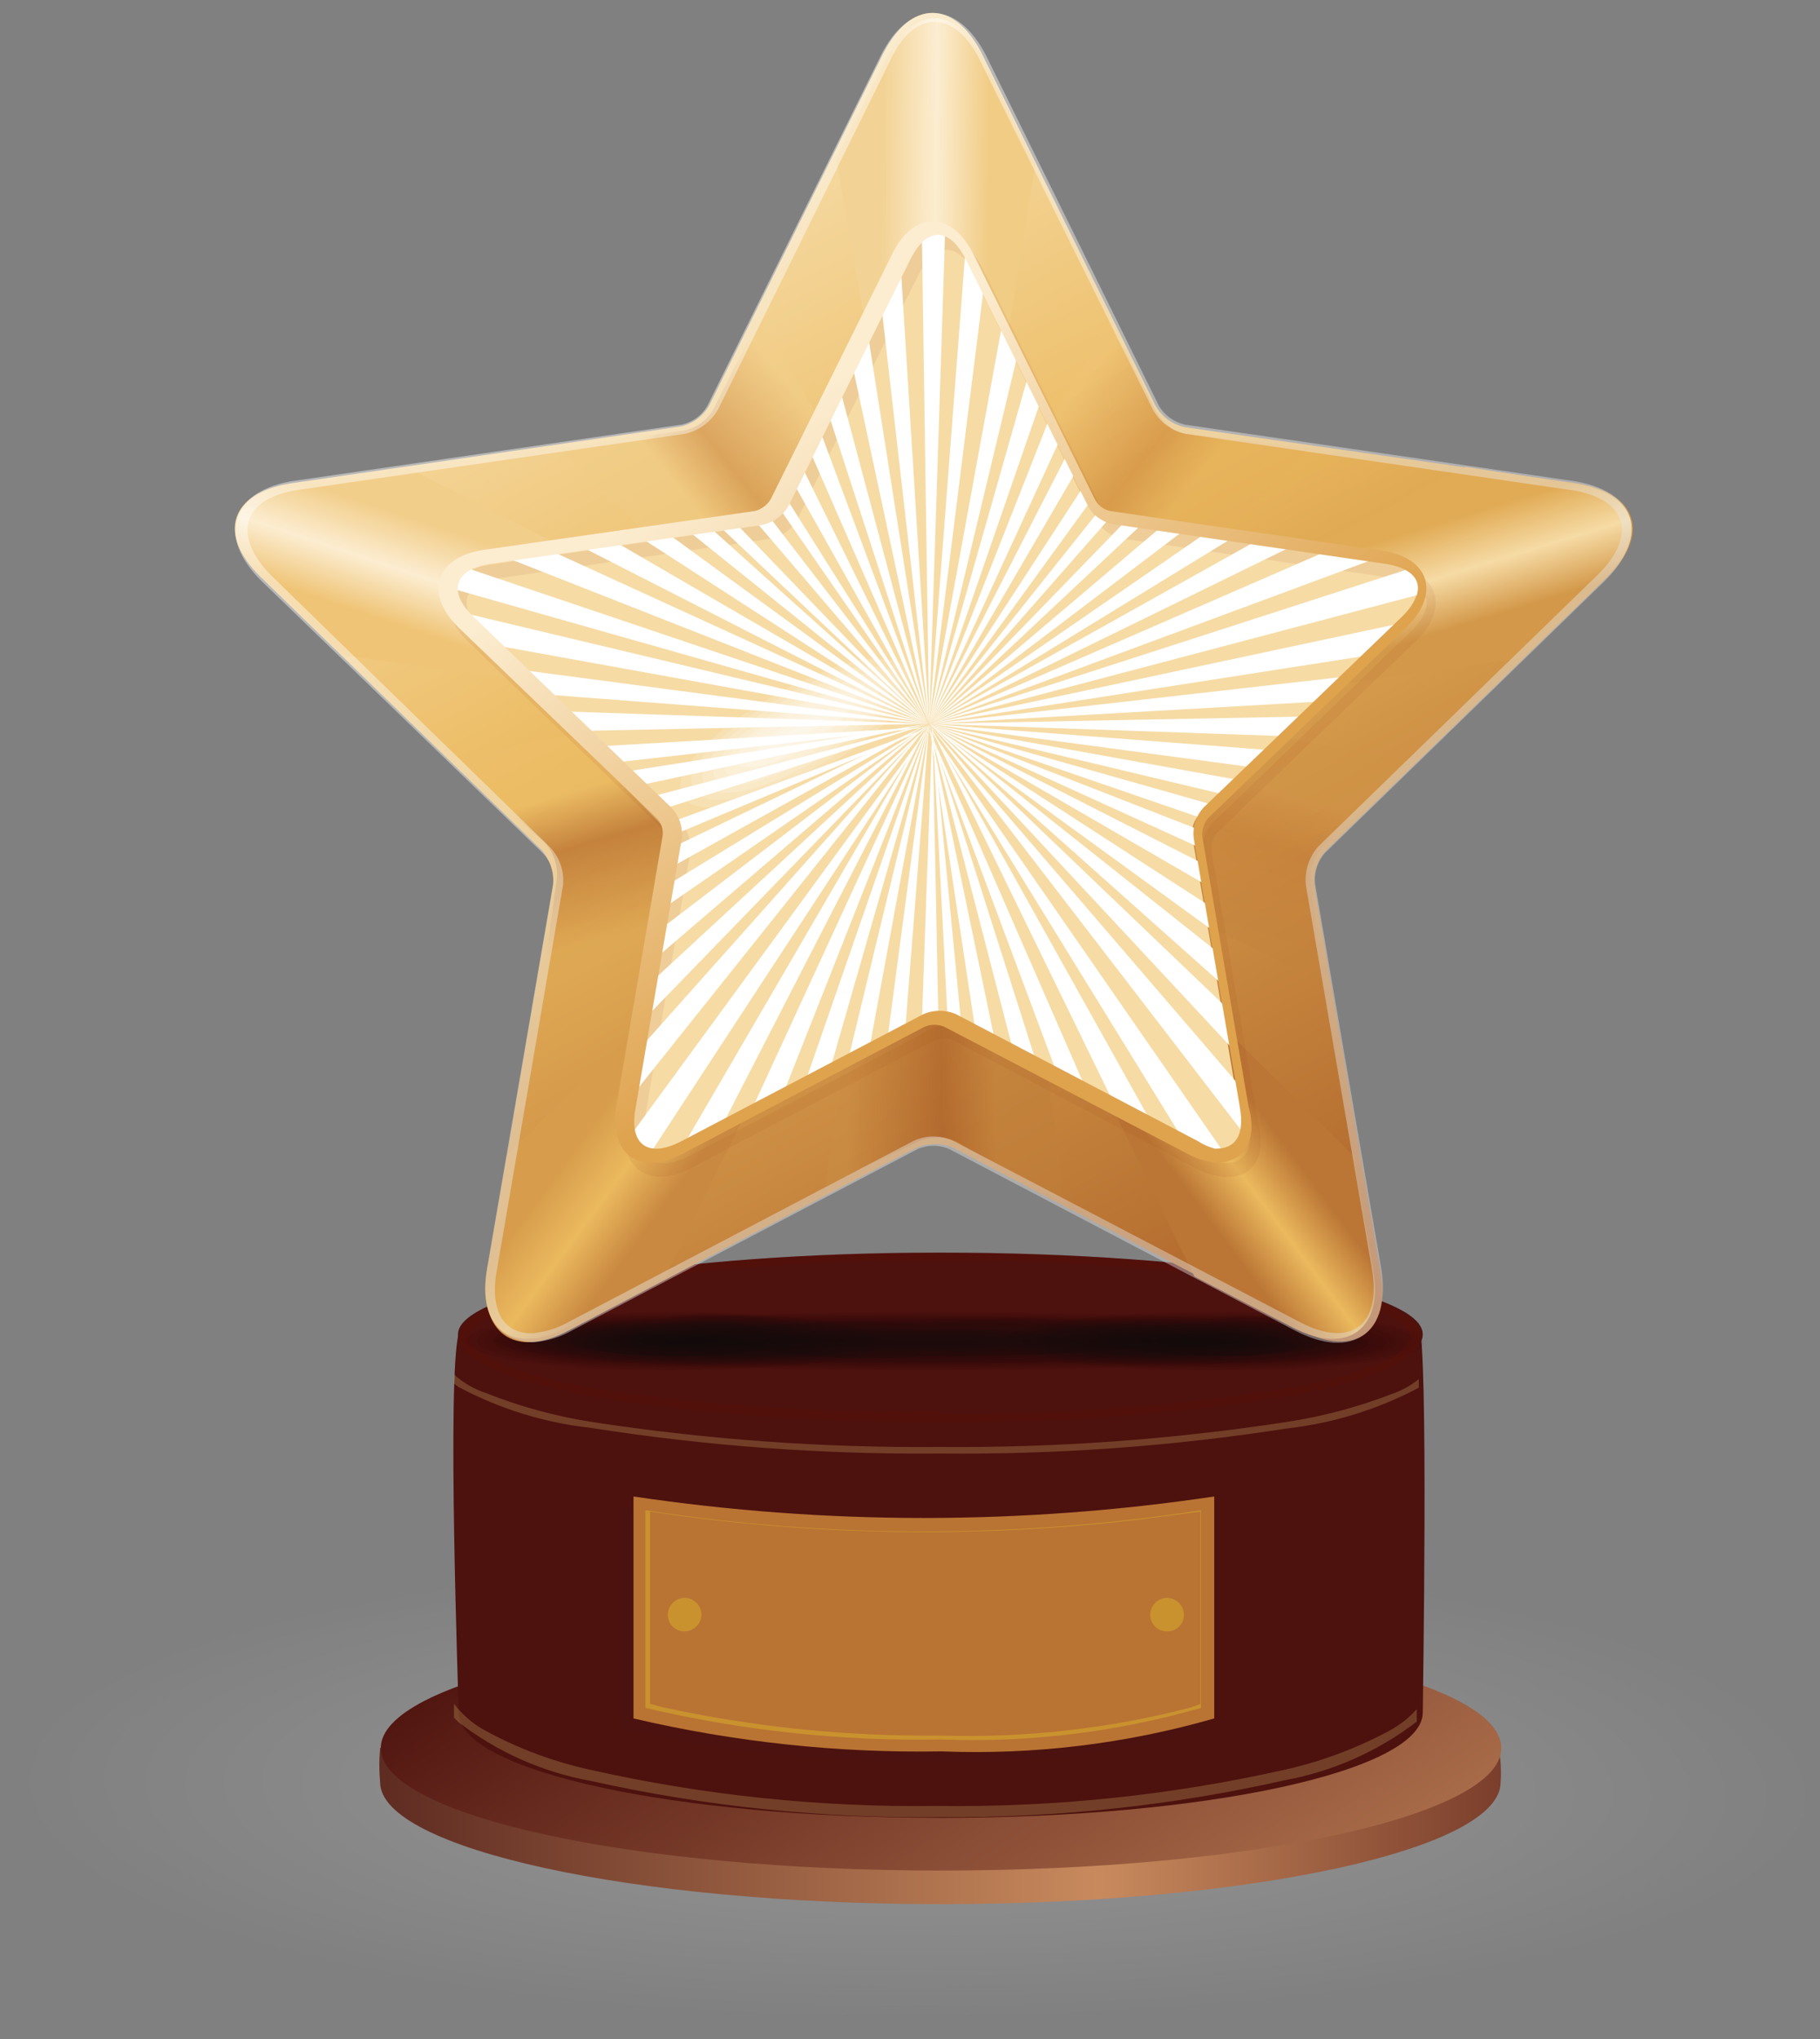<svg width="50" height="56" viewBox="0 0 50 56" fill="none" xmlns="http://www.w3.org/2000/svg">
<rect x="0" y="0" width="50" height="56" fill="#808080" stroke="none"/>
<path d="M23.097 49.038C23.097 48.748 23.967 48.513 25.164 48.495C26.36 48.477 27.248 48.676 27.393 49.02C27.538 49.364 26.614 49.599 25.272 49.617C23.931 49.635 23.115 49.346 23.097 49.038Z" fill="#999999" fill-opacity="0.05"/>
<path d="M25.327 49.909C27.321 49.909 28.662 49.493 28.481 49.023C28.3 48.552 26.958 48.227 25.164 48.245C23.369 48.263 22.045 48.625 22.082 49.059C22.118 49.493 23.351 49.909 25.327 49.909Z" fill="#999999" fill-opacity="0.05"/>
<path d="M25.327 50.161C27.974 50.161 29.75 49.6 29.515 48.985C29.279 48.37 27.502 47.936 25.109 47.954C22.716 47.972 20.958 48.442 20.994 49.039C21.03 49.636 22.716 50.179 25.327 50.161Z" fill="#999999" fill-opacity="0.05"/>
<path d="M25.327 50.432C28.644 50.432 30.856 49.744 30.566 48.985C30.276 48.225 28.064 47.664 25.127 47.682C22.191 47.7 19.961 48.297 20.015 49.039C20.069 49.781 22.1 50.45 25.327 50.432Z" fill="#999999" fill-opacity="0.05"/>
<path d="M25.327 50.703C29.279 50.703 31.962 49.871 31.599 48.894C31.237 47.917 28.59 47.32 25 47.338C21.411 47.356 18.8 48.08 18.855 48.948C18.909 49.817 21.465 50.721 25.327 50.703Z" fill="#999999" fill-opacity="0.05"/>
<path d="M25.327 50.976C29.931 50.976 33.05 50.017 32.578 48.95C32.107 47.882 29.079 47.141 24.892 47.141C20.704 47.141 17.64 47.991 17.64 48.95C17.64 49.908 20.831 51.012 25.327 50.976Z" fill="#999999" fill-opacity="0.05"/>
<path d="M25.327 51.244C30.584 51.244 34.156 50.141 33.666 48.929C33.176 47.717 29.66 46.83 24.892 46.866C20.124 46.903 16.625 47.843 16.697 49.019C16.77 50.195 20.196 51.28 25.327 51.244Z" fill="#999999" fill-opacity="0.05"/>
<path d="M25.327 51.517C31.255 51.517 35.261 50.287 34.718 48.912C34.174 47.537 30.221 46.56 24.837 46.597C19.453 46.633 15.555 47.7 15.646 49.021C15.737 50.341 19.58 51.553 25.327 51.517Z" fill="#999999" fill-opacity="0.05"/>
<path d="M25.327 51.807C31.907 51.807 36.349 50.432 35.751 48.894C35.153 47.356 30.765 46.289 24.837 46.289C18.909 46.289 14.522 47.501 14.613 48.984C14.703 50.468 18.945 51.843 25.327 51.807Z" fill="#999999" fill-opacity="0.05"/>
<path d="M25.327 52.079C32.578 52.079 37.455 50.559 36.784 48.877C36.113 47.194 31.346 46 24.729 46.054C18.111 46.109 13.38 47.393 13.489 49.003C13.597 50.613 18.329 52.115 25.327 52.079Z" fill="#999999" fill-opacity="0.05"/>
<path d="M25.327 52.348C33.231 52.348 38.561 50.702 37.836 48.874C37.111 47.047 31.835 45.727 24.674 45.781C17.513 45.835 12.328 47.246 12.419 49.001C12.51 50.756 17.695 52.384 25.327 52.348Z" fill="#999999" fill-opacity="0.05"/>
<path d="M25.417 52.619C33.974 52.619 39.739 50.81 38.96 48.856C38.18 46.902 32.469 45.455 24.71 45.509C16.951 45.564 11.331 47.083 11.44 49.001C11.549 50.918 17.06 52.673 25.417 52.619Z" fill="#999999" fill-opacity="0.05"/>
<path d="M25.436 52.891C34.645 52.891 40.863 50.974 39.939 48.839C39.014 46.704 32.941 45.221 24.602 45.221C16.262 45.221 10.098 46.921 10.298 48.983C10.497 51.046 16.444 52.945 25.436 52.891Z" fill="#999999" fill-opacity="0.05"/>
<path d="M25.454 53.166C35.316 53.166 41.969 51.104 41.063 48.824C40.156 46.545 33.575 44.899 24.638 44.971C15.7 45.043 9.192 46.78 9.319 49.005C9.446 51.23 15.809 53.22 25.454 53.166Z" fill="#999999" fill-opacity="0.05"/>
<path d="M25.454 53.525C35.986 53.525 43.075 51.336 42.114 48.894C41.153 46.452 34.119 44.715 24.584 44.787C15.048 44.86 8.122 46.723 8.268 49.075C8.413 51.427 15.175 53.525 25.454 53.525Z" fill="#999999" fill-opacity="0.05"/>
<path d="M25.472 53.706C36.657 53.706 44.199 51.373 43.166 48.786C42.132 46.199 34.681 44.353 24.547 44.426C14.413 44.498 7.053 46.488 7.198 48.985C7.343 51.481 14.558 53.779 25.472 53.706Z" fill="#999999" fill-opacity="0.05"/>
<path d="M25.49 53.996C37.31 53.996 45.305 51.517 44.217 48.767C43.129 46.018 35.153 44.082 24.511 44.154C13.869 44.227 5.983 46.343 6.128 48.984C6.273 51.626 13.924 54.05 25.49 53.996Z" fill="#999999" fill-opacity="0.05"/>
<path d="M25.508 54.268C37.981 54.268 46.411 51.663 45.268 48.841C43.999 45.639 35.787 43.866 24.475 43.956C13.162 44.047 4.914 46.254 5.077 49.058C5.24 51.862 13.289 54.34 25.508 54.268Z" fill="#999999" fill-opacity="0.05"/>
<path d="M25.508 54.537C38.651 54.537 47.535 51.788 46.32 48.748C44.996 45.383 36.349 43.52 24.42 43.611C12.492 43.701 3.844 46.035 4.007 49.038C4.17 52.041 12.637 54.61 25.508 54.537Z" fill="#999999" fill-opacity="0.05"/>
<path d="M25.526 54.808C39.322 54.808 48.64 51.932 47.281 48.73C45.885 45.112 36.802 43.303 24.293 43.303C11.784 43.303 2.684 45.853 2.865 48.929C3.046 52.004 12.038 54.881 25.526 54.808Z" fill="#999999" fill-opacity="0.05"/>
<path d="M25.544 55.081C40.047 55.081 49.764 52.059 48.423 48.713C46.954 45.094 37.546 42.96 24.348 43.068C11.15 43.177 1.705 45.728 1.886 48.966C2.067 52.204 11.422 55.171 25.544 55.081Z" fill="#999999" fill-opacity="0.05"/>
<path d="M0.835 48.967C0.635 45.584 10.606 42.888 24.293 42.798C37.981 42.707 47.861 44.842 49.474 48.695C50.87 52.205 40.664 55.28 25.544 55.353C10.824 55.443 1.034 52.422 0.835 48.967Z" fill="#999999" fill-opacity="0.05"/>
<path d="M25.852 46.109C19.199 46.109 12.582 46.724 10.443 48.009C10.414 48.322 10.414 48.637 10.443 48.95C10.443 50.759 17.332 52.296 25.834 52.296C34.337 52.296 41.226 50.795 41.226 48.95C41.257 48.529 41.214 48.107 41.099 47.701C39.123 46.29 32.705 46.109 25.852 46.109Z" fill="url(#paint0_linear_2363_1745)"/>
<path d="M25.852 44.662C17.35 44.662 10.461 46.164 10.461 48.009C10.461 49.854 17.35 51.374 25.852 51.374C34.355 51.374 41.244 49.872 41.244 48.009C41.244 46.145 34.391 44.662 25.852 44.662Z" fill="url(#paint1_linear_2363_1745)"/>
<path d="M25.834 35.002C20.106 35.002 14.45 35.508 12.6 36.63C12.274 37.86 12.6 46.688 12.6 47.032C12.6 48.642 18.528 49.927 25.834 49.927C33.14 49.927 39.087 48.642 39.087 47.032C39.087 46.725 39.25 36.974 38.978 36.359C37.255 35.201 31.744 35.002 25.834 35.002Z" fill="url(#paint2_linear_2363_1745)"/>
<path d="M25.834 34.404C18.583 34.404 12.582 35.417 12.582 36.648C12.582 37.878 18.51 38.909 25.834 38.909C33.158 38.909 39.087 37.896 39.087 36.648C39.087 35.399 33.14 34.404 25.834 34.404Z" fill="url(#paint3_linear_2363_1745)"/>
<path d="M32.85 36.829C32.85 36.829 33.05 36.829 33.34 36.829C33.513 36.794 33.692 36.794 33.865 36.829C33.865 36.829 33.684 36.829 33.358 36.829C33.032 36.829 32.85 36.883 32.85 36.829Z" fill="black" fill-opacity="0.05"/>
<path d="M33.358 36.938C33.829 36.938 34.156 36.938 34.101 36.829C33.844 36.773 33.578 36.773 33.322 36.829C32.905 36.829 32.596 36.829 32.596 36.829C32.596 36.829 32.905 36.938 33.358 36.938Z" fill="black" fill-opacity="0.05"/>
<path d="M33.376 36.971C33.992 36.971 34.409 36.971 34.355 36.827C34.3 36.682 33.883 36.7 33.322 36.7C32.76 36.7 32.343 36.7 32.343 36.827C32.343 36.953 32.76 36.971 33.376 36.971Z" fill="black" fill-opacity="0.05"/>
<path d="M33.376 37.008C34.156 37.008 34.681 36.917 34.609 36.827C34.193 36.67 33.745 36.614 33.303 36.664C32.596 36.664 32.089 36.664 32.107 36.827C32.125 36.99 32.578 37.008 33.376 37.008Z" fill="black" fill-opacity="0.05"/>
<path d="M33.376 37.046C34.3 37.046 34.935 36.938 34.862 36.829C34.365 36.643 33.832 36.574 33.303 36.63C32.451 36.63 31.835 36.63 31.853 36.829C31.871 37.028 32.469 37.046 33.376 37.046Z" fill="black" fill-opacity="0.05"/>
<path d="M33.376 37.08C34.464 37.08 35.189 36.954 35.189 36.827C35.189 36.7 34.373 36.592 33.376 36.592C32.379 36.592 31.672 36.7 31.69 36.827C31.708 36.954 32.325 37.08 33.376 37.08Z" fill="black" fill-opacity="0.05"/>
<path d="M33.376 37.117C34.627 37.117 35.461 36.972 35.352 36.827C34.697 36.564 33.986 36.471 33.285 36.556C32.161 36.556 31.327 36.682 31.346 36.827C31.364 36.972 32.161 37.117 33.376 37.117Z" fill="black" fill-opacity="0.05"/>
<path d="M33.376 37.242C34.772 37.242 35.733 37.079 35.588 36.916C34.853 36.619 34.054 36.513 33.267 36.608C31.998 36.608 31.074 36.753 31.092 36.916C31.11 37.079 32.016 37.242 33.376 37.242Z" fill="black" fill-opacity="0.05"/>
<path d="M33.394 37.245C34.935 37.245 35.986 37.065 35.842 36.865C35.021 36.558 34.139 36.447 33.267 36.54C31.853 36.54 30.838 36.703 30.856 36.883C30.874 37.064 31.871 37.245 33.394 37.245Z" fill="black" fill-opacity="0.05"/>
<path d="M33.394 37.242C35.098 37.242 36.24 37.043 36.095 36.826C35.189 36.479 34.213 36.355 33.249 36.464C31.708 36.464 30.584 36.645 30.602 36.844C30.62 37.043 31.726 37.242 33.394 37.242Z" fill="black" fill-opacity="0.05"/>
<path d="M33.394 37.246C35.207 37.246 36.512 37.029 36.331 36.794C35.352 36.413 34.294 36.276 33.249 36.396C31.545 36.396 30.33 36.595 30.348 36.812C30.366 37.029 31.581 37.246 33.394 37.246Z" fill="black" fill-opacity="0.05"/>
<path d="M33.394 37.245C35.406 37.245 36.766 37.01 36.585 36.757C35.518 36.345 34.366 36.202 33.231 36.341C31.418 36.341 30.076 36.54 30.095 36.775C30.113 37.01 31.418 37.245 33.394 37.245Z" fill="black" fill-opacity="0.05"/>
<path d="M33.394 37.335C35.569 37.335 37.02 37.082 36.839 36.81C35.688 36.353 34.44 36.198 33.213 36.358C31.255 36.358 29.823 36.575 29.859 36.829C29.895 37.082 31.273 37.335 33.394 37.335Z" fill="black" fill-opacity="0.05"/>
<path d="M33.394 37.372C35.733 37.372 37.292 37.1 37.02 36.811C35.788 36.327 34.454 36.159 33.14 36.322C31.037 36.322 29.515 36.557 29.515 36.829C29.515 37.1 31.128 37.372 33.394 37.372Z" fill="black" fill-opacity="0.05"/>
<path d="M33.412 37.407C35.878 37.407 37.564 37.118 37.328 36.81C36.016 36.294 34.595 36.114 33.195 36.286C30.947 36.286 29.315 36.521 29.351 36.828C29.388 37.136 30.983 37.407 33.412 37.407Z" fill="black" fill-opacity="0.05"/>
<path d="M33.412 37.446C36.041 37.446 37.818 37.138 37.582 36.812C36.188 36.267 34.681 36.074 33.195 36.252C30.802 36.252 29.061 36.505 29.098 36.83C29.134 37.156 30.765 37.446 33.412 37.446Z" fill="black" fill-opacity="0.05"/>
<path d="M33.412 37.462C36.204 37.462 38.089 37.154 37.836 36.81C36.358 36.221 34.755 36.016 33.176 36.213C30.657 36.213 28.808 36.485 28.844 36.828C28.88 37.172 30.765 37.48 33.412 37.462Z" fill="black" fill-opacity="0.05"/>
<path d="M33.412 37.497C36.367 37.497 38.343 37.172 38.071 36.81C37.799 36.448 35.841 36.158 33.176 36.177C30.512 36.195 28.554 36.466 28.608 36.828C28.662 37.19 30.53 37.515 33.412 37.497Z" fill="black" fill-opacity="0.05"/>
<path d="M33.412 37.534C36.512 37.534 38.615 37.19 38.325 36.792C38.035 36.394 35.968 36.141 33.158 36.141C30.348 36.141 28.318 36.448 28.354 36.828C28.39 37.208 30.385 37.552 33.412 37.534Z" fill="black" fill-opacity="0.05"/>
<path d="M33.43 37.571C36.675 37.571 38.869 37.209 38.579 36.793C38.289 36.377 36.095 36.105 33.14 36.105C30.185 36.105 28.046 36.431 28.082 36.829C28.119 37.227 30.24 37.589 33.43 37.571Z" fill="black" fill-opacity="0.05"/>
<path d="M33.43 37.604C36.839 37.604 39.141 37.224 38.869 36.79C38.597 36.356 36.295 36.066 33.195 36.066C30.095 36.066 27.865 36.41 27.901 36.826C27.937 37.242 30.095 37.622 33.43 37.604Z" fill="black" fill-opacity="0.05"/>
<path d="M27.593 36.828C27.593 36.394 29.895 36.05 33.14 36.032C36.385 36.014 38.706 36.303 39.068 36.792C39.431 37.28 36.984 37.624 33.43 37.642C29.877 37.66 27.647 37.244 27.593 36.828Z" fill="black" fill-opacity="0.05"/>
<path d="M25.834 39.054C22.734 39.081 19.636 38.863 16.57 38.403C14.268 38.005 12.637 37.444 12.637 36.72C12.637 35.996 14.268 35.436 16.57 35.056C19.636 34.596 22.734 34.378 25.834 34.404C28.929 34.378 32.02 34.596 35.08 35.056C37.382 35.454 39.014 36.015 39.014 36.72C39.014 37.426 37.382 38.005 35.08 38.403C32.02 38.863 28.929 39.081 25.834 39.054ZM25.834 38.837C28.911 38.864 31.984 38.646 35.026 38.185C35.965 38.048 36.888 37.818 37.781 37.498C38.452 37.227 38.742 36.955 38.742 36.72C38.742 36.485 38.452 36.232 37.781 35.96C36.888 35.641 35.965 35.41 35.026 35.273C31.984 34.812 28.911 34.595 25.834 34.622C22.752 34.594 19.672 34.812 16.625 35.273C15.686 35.41 14.763 35.641 13.869 35.96C13.199 36.232 12.909 36.485 12.909 36.72C12.909 36.955 13.199 37.227 13.869 37.498C14.763 37.818 15.686 38.048 16.625 38.185C19.674 38.622 22.754 38.816 25.834 38.764V38.837Z" fill="#670F01" fill-opacity="0.23"/>
<path d="M25.544 48.37C28.078 48.471 30.612 48.166 33.05 47.466V41.369C27.761 42.156 22.385 42.156 17.096 41.369V47.466C19.864 48.115 22.702 48.419 25.544 48.37Z" fill="#471614" fill-opacity="0.34"/>
<path d="M25.871 48.101C28.399 48.201 30.927 47.895 33.358 47.196V41.1C28.069 41.887 22.693 41.887 17.404 41.1V47.196C20.178 47.846 23.022 48.15 25.871 48.101Z" fill="#B97333"/>
<path d="M18.075 36.829C18.075 36.829 18.293 36.829 18.565 36.829C18.738 36.794 18.917 36.794 19.09 36.829C19.09 36.829 18.909 36.829 18.601 36.829C18.293 36.829 18.075 36.883 18.075 36.829Z" fill="black" fill-opacity="0.05"/>
<path d="M18.565 36.935C19.036 36.935 19.344 36.935 19.308 36.827C19.051 36.774 18.785 36.774 18.528 36.827C18.093 36.827 17.785 36.827 17.803 36.827C17.821 36.827 18.075 36.935 18.565 36.935Z" fill="black" fill-opacity="0.05"/>
<path d="M18.565 36.971C19.181 36.971 19.616 36.971 19.544 36.827C19.471 36.682 19.072 36.7 18.51 36.7C17.948 36.7 17.531 36.7 17.549 36.827C17.568 36.953 17.948 36.971 18.565 36.971Z" fill="black" fill-opacity="0.05"/>
<path d="M18.565 37.008C19.344 37.008 19.87 36.918 19.797 36.828C19.388 36.67 18.946 36.614 18.51 36.665C17.803 36.665 17.277 36.665 17.296 36.828C17.314 36.99 17.803 37.008 18.565 37.008Z" fill="black" fill-opacity="0.05"/>
<path d="M18.565 37.045C19.507 37.045 20.142 36.936 20.051 36.828C19.555 36.637 19.02 36.569 18.492 36.629C17.64 36.629 17.024 36.629 17.042 36.828C17.06 37.026 17.658 37.045 18.565 37.045Z" fill="black" fill-opacity="0.05"/>
<path d="M18.565 37.08C19.652 37.08 20.378 36.954 20.378 36.827C20.378 36.7 19.562 36.592 18.565 36.592C17.568 36.592 16.861 36.7 16.861 36.827C16.861 36.954 17.513 37.08 18.565 37.08Z" fill="black" fill-opacity="0.05"/>
<path d="M18.583 37.117C19.816 37.117 20.649 36.972 20.541 36.827C19.886 36.564 19.175 36.471 18.474 36.556C17.35 36.556 16.534 36.682 16.552 36.827C16.57 36.972 17.368 37.117 18.583 37.117Z" fill="black" fill-opacity="0.05"/>
<path d="M18.583 37.244C19.979 37.244 20.921 37.081 20.794 36.918C20.052 36.624 19.249 36.518 18.456 36.611C17.205 36.611 16.28 36.755 16.299 36.918C16.317 37.081 17.205 37.244 18.583 37.244Z" fill="black" fill-opacity="0.05"/>
<path d="M18.583 37.245C20.142 37.245 21.175 37.065 21.03 36.865C20.209 36.558 19.328 36.447 18.456 36.54C17.042 36.54 16.027 36.703 16.045 36.883C16.063 37.064 17.06 37.245 18.583 37.245Z" fill="black" fill-opacity="0.05"/>
<path d="M18.583 37.244C20.287 37.244 21.447 37.045 21.284 36.828C20.379 36.477 19.402 36.353 18.438 36.466C16.897 36.466 15.773 36.647 15.791 36.846C15.809 37.045 16.915 37.244 18.583 37.244Z" fill="black" fill-opacity="0.05"/>
<path d="M18.583 37.246C20.396 37.246 21.701 37.029 21.538 36.793C20.552 36.413 19.488 36.276 18.438 36.395C16.752 36.395 15.519 36.594 15.537 36.811C15.555 37.029 16.77 37.246 18.583 37.246Z" fill="black" fill-opacity="0.05"/>
<path d="M18.583 37.244C20.613 37.244 21.973 37.008 21.792 36.755C20.718 36.346 19.561 36.203 18.42 36.339C16.607 36.339 15.265 36.538 15.302 36.773C15.338 37.008 16.625 37.244 18.583 37.244Z" fill="black" fill-opacity="0.05"/>
<path d="M18.601 37.335C20.758 37.335 22.227 37.082 22.027 36.81C20.877 36.353 19.629 36.198 18.401 36.358C16.425 36.358 14.993 36.575 15.03 36.829C15.066 37.082 16.48 37.335 18.601 37.335Z" fill="black" fill-opacity="0.05"/>
<path d="M18.601 37.373C20.921 37.373 22.499 37.102 22.227 36.812C20.995 36.326 19.661 36.158 18.347 36.324C16.244 36.324 14.721 36.559 14.721 36.83C14.721 37.102 16.262 37.373 18.601 37.373Z" fill="black" fill-opacity="0.05"/>
<path d="M18.601 37.407C21.085 37.407 22.752 37.118 22.535 36.81C21.222 36.294 19.802 36.114 18.401 36.286C16.154 36.286 14.504 36.521 14.54 36.828C14.576 37.136 16.262 37.407 18.601 37.407Z" fill="black" fill-opacity="0.05"/>
<path d="M18.601 37.444C21.23 37.444 23.024 37.137 22.771 36.811C21.378 36.261 19.87 36.068 18.383 36.25C15.99 36.25 14.268 36.503 14.286 36.829C14.304 37.155 16.027 37.444 18.601 37.444Z" fill="black" fill-opacity="0.05"/>
<path d="M18.601 37.461C21.393 37.461 23.278 37.154 23.024 36.81C21.553 36.222 19.956 36.016 18.383 36.213C15.845 36.213 14.014 36.484 14.051 36.828C14.087 37.172 15.882 37.479 18.601 37.461Z" fill="black" fill-opacity="0.05"/>
<path d="M18.601 37.496C21.556 37.496 23.55 37.171 23.278 36.809C21.72 36.19 20.03 35.972 18.365 36.176C15.7 36.176 13.761 36.465 13.797 36.827C13.833 37.189 15.737 37.514 18.601 37.496Z" fill="black" fill-opacity="0.05"/>
<path d="M18.619 37.535C21.719 37.535 23.804 37.191 23.514 36.794C21.874 36.171 20.109 35.948 18.365 36.142C15.555 36.142 13.507 36.45 13.543 36.83C13.579 37.209 15.592 37.553 18.619 37.535Z" fill="black" fill-opacity="0.05"/>
<path d="M18.619 37.571C21.864 37.571 24.058 37.209 23.768 36.793C23.478 36.377 21.302 36.105 18.329 36.105C15.356 36.105 13.235 36.431 13.271 36.829C13.307 37.227 15.428 37.589 18.619 37.571Z" fill="black" fill-opacity="0.05"/>
<path d="M18.619 37.604C22.027 37.604 24.33 37.224 24.058 36.79C23.786 36.356 21.465 36.066 18.365 36.066C15.265 36.066 13.035 36.41 13.09 36.826C13.144 37.242 15.283 37.622 18.619 37.604Z" fill="black" fill-opacity="0.05"/>
<path d="M12.8 36.828C12.8 36.394 15.102 36.05 18.238 36.032C21.375 36.014 23.804 36.303 24.166 36.792C24.529 37.28 22.1 37.624 18.528 37.642C14.957 37.66 12.836 37.244 12.8 36.828Z" fill="black" fill-opacity="0.05"/>
<path d="M25.834 39.921C22.618 39.951 19.404 39.715 16.226 39.215C14.957 39.075 13.726 38.695 12.6 38.094L12.473 38.003V37.895C12.473 37.895 12.473 37.804 12.473 37.75C12.725 37.978 13.021 38.15 13.344 38.257C14.283 38.631 15.262 38.898 16.262 39.053C19.417 39.537 22.606 39.767 25.798 39.74C28.996 39.767 32.191 39.537 35.352 39.053C36.331 38.903 37.292 38.648 38.216 38.293C38.493 38.201 38.751 38.06 38.978 37.877V37.786V38.112C37.851 38.71 36.62 39.09 35.352 39.233C32.204 39.723 29.02 39.953 25.834 39.921Z" fill="#EFD57C" fill-opacity="0.23"/>
<path d="M25.834 49.907C22.604 49.948 19.379 49.614 16.226 48.911C14.906 48.672 13.663 48.12 12.6 47.301L12.473 47.175V46.994C12.473 46.994 12.473 46.849 12.473 46.795C12.706 47.102 13.003 47.355 13.344 47.537C14.243 48.025 15.208 48.385 16.208 48.604C19.336 49.309 22.537 49.642 25.744 49.599C28.956 49.642 32.163 49.308 35.298 48.604C36.297 48.38 37.26 48.021 38.162 47.537C38.449 47.384 38.707 47.182 38.923 46.94V46.813V47.283C37.859 48.099 36.617 48.65 35.298 48.893C32.193 49.593 29.017 49.932 25.834 49.907Z" fill="#EFD57C" fill-opacity="0.23"/>
<path d="M25.852 47.774C23.119 47.824 20.391 47.532 17.731 46.906V41.478C22.789 42.256 27.937 42.256 32.995 41.478V46.906C30.676 47.574 28.265 47.867 25.852 47.774ZM25.852 47.666C28.174 47.737 30.494 47.475 32.741 46.888L32.977 46.797V41.515L31.164 41.75C27.036 42.221 22.865 42.185 18.746 41.641L17.858 41.515V46.797L18.202 46.888C20.715 47.434 23.281 47.696 25.852 47.666Z" fill="#CA922E"/>
<path d="M18.347 44.353C18.347 44.231 18.394 44.114 18.479 44.027C18.563 43.939 18.678 43.888 18.8 43.883C18.925 43.883 19.045 43.932 19.134 44.021C19.222 44.109 19.272 44.228 19.272 44.353C19.267 44.475 19.215 44.59 19.127 44.674C19.04 44.758 18.922 44.806 18.8 44.805C18.68 44.805 18.565 44.758 18.48 44.673C18.395 44.588 18.347 44.473 18.347 44.353Z" fill="url(#paint4_radial_2363_1745)"/>
<path d="M31.599 44.353C31.599 44.231 31.646 44.114 31.731 44.027C31.815 43.939 31.931 43.888 32.053 43.883C32.178 43.883 32.297 43.932 32.386 44.021C32.474 44.109 32.524 44.228 32.524 44.353C32.524 44.414 32.512 44.474 32.488 44.531C32.464 44.587 32.429 44.637 32.385 44.679C32.341 44.722 32.289 44.755 32.232 44.776C32.175 44.798 32.114 44.808 32.053 44.805C31.932 44.805 31.817 44.758 31.732 44.673C31.647 44.588 31.599 44.473 31.599 44.353Z" fill="url(#paint5_radial_2363_1745)"/>
<path d="M24.456 36.827C24.788 36.784 25.123 36.784 25.454 36.827C25.815 36.791 26.18 36.791 26.541 36.827C26.541 36.827 26.161 36.827 25.508 36.827C25.161 36.899 24.803 36.899 24.456 36.827Z" fill="black" fill-opacity="0.05"/>
<path d="M25.526 36.938C26.036 36.99 26.551 36.953 27.049 36.83C26.513 36.773 25.972 36.773 25.436 36.83C24.936 36.765 24.43 36.765 23.931 36.83C24.454 36.949 24.992 36.985 25.526 36.938Z" fill="black" fill-opacity="0.05"/>
<path d="M25.526 36.973C26.212 37.04 26.905 36.991 27.575 36.828C26.863 36.7 26.139 36.658 25.417 36.702C24.75 36.652 24.079 36.695 23.423 36.828C24.113 36.984 24.822 37.033 25.526 36.973Z" fill="black" fill-opacity="0.05"/>
<path d="M25.544 37.01C26.395 37.094 27.253 37.033 28.082 36.829C27.198 36.667 26.297 36.613 25.399 36.666C24.562 36.606 23.72 36.661 22.898 36.829C23.766 37.019 24.658 37.08 25.544 37.01Z" fill="black" fill-opacity="0.05"/>
<path d="M25.544 37.045C26.564 37.148 27.595 37.074 28.59 36.828C27.532 36.633 26.455 36.566 25.381 36.629C24.38 36.555 23.373 36.622 22.39 36.828C23.425 37.057 24.488 37.13 25.544 37.045Z" fill="black" fill-opacity="0.05"/>
<path d="M25.544 37.081C26.759 37.205 27.985 37.119 29.17 36.828C27.934 36.593 26.673 36.514 25.417 36.593C24.246 36.509 23.068 36.588 21.919 36.828C23.109 37.086 24.33 37.171 25.544 37.081Z" fill="black" fill-opacity="0.05"/>
<path d="M25.562 37.117C26.923 37.253 28.296 37.155 29.623 36.828C28.214 36.56 26.777 36.468 25.345 36.556C24.009 36.457 22.666 36.548 21.357 36.828C22.737 37.128 24.154 37.226 25.562 37.117Z" fill="black" fill-opacity="0.05"/>
<path d="M25.562 37.243C27.093 37.397 28.638 37.287 30.131 36.918C28.552 36.587 26.939 36.453 25.327 36.52C23.821 36.409 22.307 36.512 20.831 36.827C22.379 37.196 23.973 37.336 25.562 37.243Z" fill="black" fill-opacity="0.05"/>
<path d="M25.562 37.246C28.771 37.246 31.001 37.065 30.639 36.866C28.88 36.553 27.092 36.444 25.309 36.54C23.639 36.427 21.961 36.542 20.323 36.884C22.043 37.258 23.808 37.38 25.562 37.246Z" fill="black" fill-opacity="0.05"/>
<path d="M25.581 37.243C29.098 37.243 31.491 37.044 31.164 36.827C29.228 36.473 27.256 36.351 25.291 36.465C23.469 36.346 21.639 36.474 19.852 36.845C21.733 37.249 23.662 37.383 25.581 37.243Z" fill="black" fill-opacity="0.05"/>
<path d="M25.581 37.244C29.424 37.244 32.034 37.027 31.672 36.792C29.556 36.404 27.402 36.27 25.254 36.394C23.256 36.258 21.249 36.398 19.29 36.81C21.355 37.257 23.474 37.403 25.581 37.244Z" fill="black" fill-opacity="0.05"/>
<path d="M25.581 37.246C29.75 37.246 32.56 37.011 32.179 36.758C29.89 36.338 27.559 36.198 25.236 36.342C23.069 36.182 20.89 36.329 18.764 36.776C21.002 37.257 23.297 37.416 25.581 37.246Z" fill="black" fill-opacity="0.05"/>
<path d="M25.599 37.334C30.076 37.334 33.104 37.08 32.705 36.809C30.238 36.347 27.723 36.195 25.218 36.357C22.887 36.184 20.543 36.342 18.256 36.827C18.311 37.099 21.212 37.334 25.599 37.334Z" fill="black" fill-opacity="0.05"/>
<path d="M25.599 37.372C30.403 37.372 33.648 37.1 33.213 36.811C30.573 36.317 27.881 36.153 25.2 36.323C20.849 36.323 17.676 36.558 17.731 36.829C17.785 37.1 20.903 37.372 25.599 37.372Z" fill="black" fill-opacity="0.05"/>
<path d="M25.599 37.407C30.729 37.407 34.192 37.118 33.72 36.81C30.907 36.284 28.039 36.108 25.182 36.286C20.541 36.286 17.151 36.521 17.223 36.829C17.296 37.136 20.595 37.407 25.599 37.407Z" fill="black" fill-opacity="0.05"/>
<path d="M25.617 37.443C31.055 37.443 34.681 37.136 34.228 36.81C31.241 36.251 28.197 36.063 25.164 36.249C20.214 36.249 16.625 36.502 16.697 36.828C16.77 37.154 20.287 37.443 25.617 37.443Z" fill="black" fill-opacity="0.05"/>
<path d="M25.617 37.462C31.382 37.462 35.279 37.154 34.681 36.811C34.083 36.467 30.294 36.196 25.073 36.214C19.852 36.232 16.009 36.485 16.117 36.829C16.226 37.172 19.979 37.48 25.617 37.462Z" fill="black" fill-opacity="0.05"/>
<path d="M25.617 37.497C31.708 37.497 35.823 37.172 35.261 36.81C34.699 36.448 30.639 36.158 25.127 36.177C19.616 36.195 15.592 36.466 15.664 36.828C15.737 37.19 19.671 37.515 25.617 37.497Z" fill="black" fill-opacity="0.05"/>
<path d="M25.635 37.534C32.034 37.534 36.367 37.19 35.769 36.792C35.171 36.394 30.91 36.141 25.109 36.141C19.308 36.141 15.066 36.448 15.156 36.828C15.247 37.208 19.362 37.552 25.635 37.534Z" fill="black" fill-opacity="0.05"/>
<path d="M25.635 37.571C32.361 37.571 36.911 37.209 36.295 36.793C35.678 36.377 31.182 36.105 25.073 36.105C18.963 36.105 14.54 36.431 14.631 36.829C14.721 37.227 19.054 37.589 25.635 37.571Z" fill="black" fill-opacity="0.05"/>
<path d="M25.635 37.604C32.687 37.604 37.455 37.224 36.802 36.79C36.15 36.356 31.364 36.066 25.055 36.066C18.746 36.066 14.014 36.41 14.178 36.826C14.341 37.242 18.764 37.622 25.635 37.604Z" fill="black" fill-opacity="0.05"/>
<path d="M13.597 36.828C13.597 36.394 18.365 36.05 25.037 36.032C31.708 36.014 36.567 36.303 37.31 36.792C38.053 37.28 33.013 37.624 25.653 37.642C18.293 37.66 13.688 37.244 13.597 36.828Z" fill="black" fill-opacity="0.05"/>
<path d="M15.628 36.539L25.164 31.528C25.326 31.457 25.502 31.42 25.68 31.42C25.858 31.42 26.034 31.457 26.197 31.528L35.751 36.539C37.237 37.317 38.216 36.539 37.926 34.947L36.113 24.346C36.093 24.171 36.109 23.993 36.162 23.825C36.216 23.656 36.304 23.501 36.422 23.369L44.144 15.862C45.359 14.668 44.978 13.528 43.31 13.275L32.578 11.737C32.404 11.704 32.239 11.634 32.095 11.531C31.951 11.428 31.831 11.294 31.744 11.14L26.977 1.48C26.215 -0.022 25.018 -0.022 24.257 1.48L19.489 11.122C19.404 11.278 19.285 11.412 19.141 11.516C18.996 11.619 18.83 11.689 18.655 11.719L7.996 13.275C6.328 13.528 5.947 14.668 7.162 15.844L14.884 23.351C14.999 23.485 15.086 23.64 15.139 23.808C15.192 23.976 15.21 24.153 15.193 24.328L13.38 34.929C13.144 36.611 14.123 37.335 15.628 36.539Z" fill="url(#paint6_linear_2363_1745)"/>
<path d="M25.617 20.203L9.41 17.996L7.198 15.861C5.983 14.685 6.346 13.545 8.032 13.292L11.186 12.84L25.617 20.203Z" fill="url(#paint7_linear_2363_1745)"/>
<path d="M25.834 20.456L22.97 4.373L24.33 1.642C25.091 0.122 26.288 0.122 27.031 1.642L28.445 4.518L25.834 20.456Z" fill="url(#paint8_linear_2363_1745)"/>
<path d="M25.762 20.402L40.265 12.822L43.292 13.293C44.96 13.546 45.323 14.704 44.108 15.861L41.788 18.069L25.762 20.402Z" fill="url(#paint9_linear_2363_1745)"/>
<path d="M25.526 20.367L18.275 35.057L15.555 36.468C14.069 37.246 13.09 36.468 13.38 34.876L13.924 31.728L25.526 20.367Z" fill="url(#paint10_linear_2363_1745)"/>
<path d="M25.671 20.367L32.814 35.057L35.533 36.468C37.038 37.246 38.017 36.468 37.727 34.876L37.165 31.728L25.671 20.367Z" fill="url(#paint11_linear_2363_1745)"/>
<path d="M24.239 21.088L15.392 12.314L18.782 11.825C18.958 11.791 19.124 11.718 19.268 11.611C19.413 11.505 19.531 11.368 19.616 11.21L20.885 8.678L26.904 19.206L25.707 20.672L24.239 21.088Z" fill="url(#paint12_linear_2363_1745)" fill-opacity="0.45"/>
<path d="M27.14 21.089L35.986 12.315L32.578 11.917C32.406 11.879 32.244 11.804 32.103 11.698C31.963 11.592 31.846 11.457 31.762 11.302L30.493 8.77L24.42 19.154L25.617 20.619L27.14 21.089Z" fill="url(#paint13_linear_2363_1745)" fill-opacity="0.45"/>
<path d="M24.638 18.467L12.401 20.819L14.939 23.116C15.064 23.245 15.162 23.398 15.224 23.566C15.286 23.735 15.313 23.914 15.302 24.093L14.921 26.897L25.798 21.47L25.635 19.57L24.638 18.467Z" fill="url(#paint14_linear_2363_1745)" fill-opacity="0.45"/>
<path d="M26.65 18.592L38.887 20.944L36.349 23.241C36.223 23.368 36.127 23.522 36.067 23.691C36.008 23.86 35.986 24.04 36.005 24.218L36.385 27.022L25.508 21.595L25.671 19.695L26.65 18.592Z" fill="url(#paint15_linear_2363_1745)" fill-opacity="0.45"/>
<path d="M27.665 20.711L29.243 33.049L26.269 31.349C26.107 31.277 25.931 31.241 25.753 31.241C25.575 31.241 25.399 31.277 25.236 31.349L22.68 32.579L24.402 20.567L26.215 20.15L27.665 20.711Z" fill="url(#paint16_linear_2363_1745)" fill-opacity="0.45"/>
<path d="M32.687 31.509L26.034 27.999C25.801 27.909 25.542 27.909 25.309 27.999L18.655 31.491C17.604 32.052 16.933 31.491 17.133 30.387L18.401 22.988C18.416 22.865 18.403 22.74 18.366 22.622C18.328 22.503 18.267 22.394 18.184 22.301L12.745 17.073C11.893 16.241 12.165 15.445 13.325 15.264L20.776 14.196C20.896 14.17 21.01 14.119 21.109 14.048C21.209 13.976 21.293 13.885 21.357 13.78L24.674 7.051C25.2 5.983 26.052 5.983 26.487 7.051L29.805 13.78C29.868 13.885 29.952 13.976 30.052 14.048C30.151 14.119 30.265 14.17 30.385 14.196L37.836 15.282C38.996 15.444 39.268 16.259 38.416 17.091L32.977 22.337C32.889 22.423 32.824 22.529 32.786 22.645C32.748 22.762 32.739 22.886 32.76 23.006L34.029 30.424C34.391 31.563 33.739 32.052 32.687 31.509Z" fill="url(#paint17_linear_2363_1745)"/>
<path d="M18.492 22.989L12.782 17.073C11.948 16.241 12.201 15.445 13.38 15.264L20.813 14.179C20.935 14.158 21.05 14.11 21.151 14.038C21.251 13.966 21.334 13.871 21.393 13.763L24.729 7.033C25.254 5.984 26.106 5.984 26.541 7.033L29.877 13.763C29.936 13.871 30.019 13.966 30.119 14.038C30.22 14.11 30.335 14.158 30.457 14.179L37.455 15.282C32.107 15.536 23.514 17.67 18.492 22.989Z" fill="#F6DBA5" fill-opacity="0.49"/>
<path d="M33.666 32.323C33.38 32.306 33.101 32.225 32.85 32.088L26.197 28.578C26.111 28.542 26.018 28.524 25.925 28.524C25.832 28.524 25.739 28.542 25.653 28.578L19 32.07C17.821 32.703 16.969 32.07 17.187 30.767L18.456 23.368C18.471 23.277 18.465 23.183 18.436 23.095C18.408 23.007 18.359 22.927 18.293 22.861L12.854 17.615C11.893 16.674 12.22 15.68 13.543 15.499L20.994 14.413C21.084 14.396 21.17 14.36 21.245 14.307C21.321 14.254 21.383 14.185 21.429 14.106L24.765 7.376C25.345 6.182 26.396 6.182 26.995 7.376L30.33 14.106C30.374 14.187 30.436 14.257 30.512 14.31C30.587 14.364 30.674 14.399 30.765 14.413L38.198 15.499C39.522 15.698 39.848 16.693 38.887 17.615L33.449 22.861C33.386 22.929 33.339 23.009 33.311 23.097C33.283 23.184 33.274 23.277 33.285 23.368L34.554 30.767C34.826 31.816 34.391 32.359 33.666 32.323ZM33.666 31.943C34.192 31.943 34.446 31.581 34.319 30.839L33.05 23.44C33.028 23.287 33.042 23.131 33.089 22.984C33.136 22.837 33.215 22.703 33.322 22.59L38.76 17.344C39.485 16.638 39.286 16.023 38.271 15.879L30.838 14.793C30.685 14.765 30.541 14.704 30.415 14.613C30.29 14.523 30.186 14.405 30.113 14.268L26.777 7.539C26.324 6.634 25.689 6.634 25.236 7.539L21.9 14.268C21.827 14.405 21.723 14.523 21.598 14.613C21.472 14.704 21.328 14.765 21.175 14.793L13.724 15.879C12.727 16.023 12.528 16.638 13.253 17.344L18.692 22.59C18.796 22.7 18.875 22.831 18.922 22.975C18.969 23.119 18.983 23.272 18.963 23.422L17.695 30.839C17.513 31.834 18.039 32.214 18.945 31.744L25.599 28.253C25.739 28.181 25.894 28.144 26.052 28.144C26.209 28.144 26.365 28.181 26.505 28.253L33.158 31.744C33.306 31.831 33.464 31.898 33.63 31.943H33.666Z" fill="#9D4C1B" fill-opacity="0.09"/>
<path d="M14.667 36.864C13.706 36.864 13.162 36.141 13.38 34.838L15.193 24.291C15.214 24.138 15.201 23.982 15.154 23.835C15.107 23.688 15.027 23.553 14.921 23.441L7.198 15.97C5.929 14.739 6.346 13.455 8.104 13.202L18.71 11.664C18.861 11.634 19.005 11.572 19.13 11.481C19.255 11.391 19.359 11.274 19.435 11.139L24.185 1.551C24.964 -0.041 26.306 -0.041 27.103 1.551L31.835 11.139C31.913 11.272 32.018 11.387 32.143 11.477C32.268 11.567 32.41 11.631 32.56 11.664L43.166 13.202C44.978 13.455 45.341 14.721 44.072 15.97L36.404 23.423C36.299 23.54 36.221 23.678 36.174 23.828C36.127 23.978 36.112 24.136 36.132 24.291L37.944 34.82C38.234 36.629 37.147 37.371 35.569 36.539L26.088 31.564C25.948 31.501 25.797 31.469 25.644 31.469C25.491 31.469 25.34 31.501 25.2 31.564L15.719 36.539C15.396 36.723 15.037 36.834 14.667 36.864ZM14.667 36.611C14.992 36.58 15.307 36.481 15.592 36.322L25.073 31.347C25.25 31.258 25.446 31.211 25.644 31.211C25.842 31.211 26.038 31.258 26.215 31.347L35.696 36.303C37.092 37.045 37.962 36.412 37.691 34.856L35.878 24.327C35.855 24.133 35.874 23.935 35.934 23.748C35.993 23.561 36.091 23.389 36.222 23.242L43.891 15.789C45.015 14.685 44.688 13.672 43.129 13.455L32.578 11.917C32.387 11.879 32.207 11.8 32.05 11.684C31.893 11.568 31.764 11.419 31.672 11.248L26.922 1.66C26.233 0.249 25.109 0.249 24.457 1.66L19.725 11.248C19.627 11.418 19.494 11.566 19.334 11.681C19.175 11.797 18.993 11.877 18.8 11.917L8.195 13.455C6.636 13.69 6.382 14.703 7.434 15.789L15.102 23.26C15.238 23.4 15.341 23.569 15.403 23.753C15.466 23.938 15.487 24.134 15.465 24.327L13.652 34.874C13.434 36.032 13.869 36.683 14.703 36.611H14.667Z" fill="url(#paint18_linear_2363_1745)" fill-opacity="0.44"/>
<path d="M25.508 19.876L19.761 14.449H20.287L25.508 19.876Z" fill="white"/>
<path d="M33.956 28.905L25.526 19.859L33.775 27.747L33.956 28.905Z" fill="white"/>
<path d="M25.526 19.877L25.327 6.49C25.424 6.438 25.533 6.41 25.644 6.41C25.755 6.41 25.864 6.438 25.961 6.49L25.526 19.877Z" fill="white"/>
<path d="M25.327 28.053L25.616 19.895L25.779 27.927C25.66 27.9 25.536 27.9 25.417 27.927L25.327 28.053Z" fill="white"/>
<path d="M25.526 19.876L30.965 14.268H31.509L25.526 19.876Z" fill="white"/>
<path d="M17.495 28.201L17.676 27.17L25.508 19.934L17.495 28.201Z" fill="white"/>
<path d="M35.334 20.22L25.544 19.877L35.896 19.678L35.334 20.22Z" fill="white"/>
<path d="M15.882 20.076L15.32 19.533L25.508 19.877L15.882 20.076Z" fill="white"/>
<path d="M25.526 19.878L22.172 12.207L22.462 11.646L25.526 19.878Z" fill="white"/>
<path d="M25.526 19.878L28.826 11.502L29.116 12.081L25.526 19.878Z" fill="white"/>
<path d="M20.668 30.441L25.526 19.895L21.538 29.989L20.668 30.441Z" fill="white"/>
<path d="M25.544 19.878L36.567 15.084L37.944 15.283L25.544 19.878Z" fill="white"/>
<path d="M18.401 22.973V22.774C18.408 22.714 18.408 22.653 18.401 22.593L25.653 19.934L18.401 22.973Z" fill="white"/>
<path d="M32.995 23.296L25.526 19.895L32.941 22.789V23.006L32.995 23.296Z" fill="white"/>
<path d="M25.508 19.875L13.688 15.226L14.957 15.045L25.508 19.875Z" fill="white"/>
<path d="M29.877 30.008L29.079 29.592L25.454 19.877L29.877 30.008Z" fill="white"/>
<path d="M25.508 19.875L21.338 13.851L21.502 13.525L25.508 19.875Z" fill="white"/>
<path d="M33.394 31.815C33.147 31.786 32.908 31.712 32.687 31.598L25.544 20.002L33.72 31.797H33.412L33.394 31.815Z" fill="white"/>
<path d="M25.526 19.874L27.538 8.875L27.955 9.743L25.526 19.874Z" fill="white"/>
<path d="M23.314 29.048L25.526 19.895L23.895 28.741L23.314 29.048Z" fill="white"/>
<path d="M25.526 19.876L33.195 14.594L33.974 14.702L25.526 19.876Z" fill="white"/>
<path d="M18.075 25.05L18.184 24.399L25.544 19.895L18.075 25.05Z" fill="white"/>
<path d="M33.666 21.83L25.544 19.895L34.083 21.432L33.666 21.83Z" fill="white"/>
<path d="M25.508 19.877L13.416 17.688L12.782 17.073L12.637 16.91L12.528 16.783L25.508 19.877Z" fill="white"/>
<path d="M25.526 19.876L23.369 9.8L23.804 8.932L25.526 19.876Z" fill="white"/>
<path d="M25.526 19.875L29.75 13.381L29.95 13.779L25.526 19.875Z" fill="white"/>
<path d="M17.84 31.711H17.658C17.487 31.671 17.338 31.568 17.241 31.422V31.295L25.562 19.916L17.84 31.711Z" fill="white"/>
<path d="M25.544 19.877L38.525 17.109L37.618 17.996L25.544 19.877Z" fill="white"/>
<path d="M17.441 21.596L17.042 21.216L25.508 19.877L17.441 21.596Z" fill="white"/>
<path d="M33.394 25.611L25.526 19.895L33.267 24.906L33.394 25.611Z" fill="white"/>
<path d="M25.508 19.877L17.477 14.685L18.238 14.576L25.508 19.877Z" fill="white"/>
<path d="M27.357 28.705L26.813 28.415L25.526 19.895L27.357 28.705Z" fill="white"/>
<path d="M25.508 19.876L20.668 14.214H20.813L21.067 14.105L25.508 19.876Z" fill="white"/>
<path d="M34.192 31.165L25.526 19.895L34.137 29.917V30.405C34.192 30.643 34.192 30.891 34.137 31.129L34.192 31.165Z" fill="white"/>
<path d="M25.526 19.876L26.523 6.869V7.05L27.013 8.009L25.526 19.876Z" fill="white"/>
<path d="M24.384 28.506L25.526 19.895L24.873 28.234L24.384 28.506Z" fill="white"/>
<path d="M25.526 19.876L31.926 14.449L32.56 14.54L25.526 19.876Z" fill="white"/>
<path d="M17.803 26.498L17.93 25.683L25.508 19.895L17.803 26.498Z" fill="white"/>
<path d="M34.391 21.071L25.472 19.877L34.862 20.601L34.391 21.071Z" fill="white"/>
<path d="M25.508 19.877L14.83 19.062L14.141 18.375L25.508 19.877Z" fill="white"/>
<path d="M25.526 19.877L22.698 11.176L23.024 10.488L25.526 19.877Z" fill="white"/>
<path d="M25.526 19.876L29.315 12.477L29.551 12.965L25.526 19.876Z" fill="white"/>
<path d="M18.8 31.418L25.508 19.895L19.924 30.749L18.8 31.418Z" fill="white"/>
<path d="M25.544 19.877L38.76 15.607L38.887 15.716C38.948 15.777 38.994 15.851 39.022 15.933C39.05 16.014 39.06 16.101 39.05 16.186V16.313L25.544 19.877Z" fill="white"/>
<path d="M18.075 22.264L17.731 21.921L25.454 19.895L18.075 22.264Z" fill="white"/>
<path d="M33.176 24.327L25.526 19.895L33.068 23.73L33.176 24.327Z" fill="white"/>
<path d="M25.508 19.878L15.791 14.922L16.752 14.795L25.508 19.878Z" fill="white"/>
<path d="M28.517 29.323L27.865 28.979L25.526 19.934L28.517 29.323Z" fill="white"/>
<path d="M25.508 19.877L21.701 13.093L21.937 12.623L25.508 19.877Z" fill="white"/>
<path d="M31.726 31.002L30.675 30.459L25.526 19.895L31.726 31.002Z" fill="white"/>
<path d="M25.526 19.876L28.245 10.324L28.59 11.012L25.526 19.876Z" fill="white"/>
<path d="M22.136 29.681L25.526 19.895L22.825 29.302L22.136 29.681Z" fill="white"/>
<path d="M25.526 19.878L34.591 14.812L35.588 14.957L25.526 19.878Z" fill="white"/>
<path d="M18.238 23.929V23.386L25.49 19.895L18.238 23.929Z" fill="white"/>
<path d="M33.05 22.482L25.526 19.895L33.376 22.12L33.176 22.319C33.126 22.354 33.088 22.405 33.068 22.463L33.05 22.482Z" fill="white"/>
<path d="M25.508 19.879L12.31 16.134V15.935C12.369 15.769 12.485 15.628 12.637 15.537L25.508 19.879Z" fill="white"/>
<path d="M25.526 19.875L24.185 8.152L24.729 7.049L25.526 19.875Z" fill="white"/>
<path d="M25.526 19.876L30.185 14.033C30.285 14.111 30.404 14.161 30.53 14.178L25.526 19.876Z" fill="white"/>
<path d="M17.114 30.409L17.332 29.07L25.49 19.916L17.114 30.409Z" fill="white"/>
<path d="M25.544 19.879L37.02 18.576L36.313 19.264L25.544 19.879Z" fill="white"/>
<path d="M16.697 20.964L16.244 20.511L25.508 19.969L16.697 20.964Z" fill="white"/>
<path d="M33.648 27.096L25.526 19.859L33.503 26.191L33.648 27.096Z" fill="white"/>
<path d="M25.508 19.877L18.746 14.45L19.362 14.359L25.508 19.877Z" fill="white"/>
<path d="M26.415 28.201L26.034 28.003L25.617 19.916L26.415 28.201Z" fill="white"/>
<path d="M33.412 31.926C33.125 31.902 32.847 31.815 32.596 31.673L25.943 28.2C25.857 28.164 25.765 28.145 25.671 28.145C25.578 28.145 25.485 28.164 25.399 28.2L18.746 31.691C17.549 32.306 16.716 31.691 16.933 30.371L18.202 22.971C18.216 22.88 18.209 22.787 18.18 22.699C18.152 22.611 18.104 22.531 18.039 22.465L12.6 17.237C11.639 16.296 11.966 15.301 13.289 15.102L20.74 14.035C20.922 13.987 21.078 13.87 21.175 13.709L24.511 6.979C25.091 5.785 26.142 5.785 26.741 6.979L30.076 13.709C30.118 13.79 30.177 13.861 30.249 13.918C30.321 13.974 30.405 14.014 30.494 14.035L37.944 15.12C39.268 15.301 39.594 16.296 38.633 17.237L33.195 22.465C33.134 22.537 33.088 22.621 33.06 22.711C33.032 22.801 33.022 22.896 33.032 22.99L34.3 30.389C34.572 31.348 34.137 31.945 33.412 31.926ZM33.412 31.547C33.938 31.547 34.192 31.185 34.065 30.425L32.796 23.026C32.776 22.873 32.79 22.717 32.837 22.57C32.884 22.423 32.963 22.289 33.068 22.176L38.506 16.947C39.25 16.224 39.05 15.627 38.035 15.482L30.584 14.397C30.434 14.369 30.292 14.307 30.169 14.216C30.047 14.126 29.947 14.008 29.877 13.872L26.541 7.142C26.088 6.22 25.454 6.22 25 7.142L21.665 13.89C21.588 14.024 21.484 14.14 21.359 14.23C21.234 14.321 21.091 14.384 20.94 14.415L13.489 15.482C12.492 15.627 12.274 16.242 13.017 16.947L18.456 22.194C18.561 22.307 18.64 22.442 18.687 22.588C18.734 22.735 18.748 22.891 18.728 23.044L17.459 30.443C17.278 31.438 17.803 31.818 18.71 31.348L25.363 27.856C25.506 27.793 25.66 27.761 25.816 27.761C25.972 27.761 26.127 27.793 26.269 27.856L32.923 31.348C33.062 31.438 33.215 31.506 33.376 31.547H33.412Z" fill="url(#paint19_linear_2363_1745)"/>
<path d="M20.885 21.902C20.566 22.012 20.239 22.097 19.906 22.155C19.69 22.191 19.47 22.191 19.254 22.155C19.157 22.15 19.062 22.123 18.977 22.076C18.892 22.029 18.82 21.963 18.764 21.884C18.715 21.789 18.689 21.683 18.689 21.576C18.689 21.469 18.715 21.364 18.764 21.269C18.861 21.063 18.989 20.874 19.145 20.708C19.385 20.446 19.645 20.204 19.924 19.984C20.335 19.674 20.765 19.39 21.212 19.134C21.666 18.872 22.139 18.643 22.626 18.446C22.959 18.306 23.305 18.197 23.659 18.121C23.894 18.093 24.131 18.093 24.366 18.121C24.479 18.122 24.591 18.147 24.694 18.194C24.797 18.24 24.889 18.308 24.964 18.392C25.014 18.487 25.039 18.593 25.039 18.7C25.039 18.807 25.014 18.912 24.964 19.007C24.857 19.217 24.723 19.411 24.565 19.586C24.341 19.851 24.085 20.088 23.804 20.292C23.395 20.618 22.958 20.909 22.499 21.16C21.981 21.45 21.442 21.698 20.885 21.902Z" fill="white" fill-opacity="0.15"/>
<path d="M20.94 21.721C20.656 21.822 20.365 21.9 20.069 21.956C19.876 21.974 19.682 21.974 19.489 21.956C19.32 21.934 19.165 21.851 19.054 21.721C19.014 21.636 18.993 21.544 18.993 21.45C18.993 21.356 19.014 21.263 19.054 21.178C19.148 20.996 19.263 20.826 19.399 20.672C19.608 20.44 19.839 20.228 20.087 20.039C20.465 19.742 20.865 19.476 21.284 19.243C21.703 18.999 22.139 18.788 22.589 18.61C22.888 18.484 23.197 18.387 23.514 18.32C23.724 18.292 23.938 18.292 24.148 18.32C24.247 18.319 24.345 18.341 24.433 18.385C24.521 18.429 24.598 18.494 24.656 18.573C24.706 18.655 24.732 18.749 24.732 18.845C24.732 18.94 24.706 19.034 24.656 19.116C24.569 19.298 24.459 19.468 24.33 19.623C24.115 19.849 23.885 20.061 23.641 20.256C23.257 20.552 22.851 20.818 22.426 21.052C21.947 21.31 21.451 21.534 20.94 21.721Z" fill="white" fill-opacity="0.15"/>
<path d="M20.994 21.558C20.746 21.646 20.492 21.712 20.233 21.757C20.07 21.774 19.906 21.774 19.743 21.757C19.669 21.751 19.598 21.731 19.532 21.696C19.467 21.662 19.409 21.615 19.362 21.558C19.319 21.487 19.296 21.405 19.296 21.323C19.296 21.24 19.319 21.158 19.362 21.087C19.438 20.924 19.535 20.772 19.652 20.635C19.837 20.433 20.037 20.246 20.251 20.074C20.602 19.808 20.972 19.566 21.357 19.351C21.739 19.125 22.139 18.932 22.553 18.772C22.814 18.656 23.088 18.571 23.369 18.518C23.549 18.491 23.732 18.491 23.913 18.518C23.999 18.514 24.084 18.529 24.163 18.564C24.242 18.598 24.312 18.651 24.366 18.718C24.406 18.79 24.426 18.87 24.426 18.953C24.426 19.035 24.406 19.116 24.366 19.188C24.295 19.348 24.197 19.495 24.076 19.622C23.885 19.83 23.679 20.023 23.459 20.201C23.115 20.454 22.716 20.707 22.372 20.925C21.928 21.167 21.467 21.379 20.994 21.558Z" fill="white" fill-opacity="0.15"/>
<path d="M21.048 21.377C20.839 21.463 20.62 21.524 20.396 21.558C20.087 21.558 19.761 21.558 19.652 21.395C19.617 21.334 19.599 21.266 19.599 21.196C19.599 21.126 19.617 21.058 19.652 20.997C19.72 20.865 19.806 20.744 19.906 20.635C20.062 20.453 20.239 20.289 20.432 20.147C20.748 19.901 21.082 19.677 21.429 19.477C21.779 19.277 22.142 19.102 22.517 18.953C22.745 18.86 22.982 18.787 23.224 18.736C23.38 18.708 23.539 18.708 23.695 18.736C23.767 18.731 23.839 18.743 23.905 18.771C23.971 18.799 24.03 18.843 24.076 18.898C24.111 18.959 24.129 19.028 24.129 19.098C24.129 19.167 24.111 19.236 24.076 19.297C24.013 19.436 23.927 19.565 23.822 19.676C23.666 19.859 23.489 20.022 23.296 20.165C22.975 20.404 22.643 20.628 22.299 20.834C21.897 21.047 21.479 21.229 21.048 21.377Z" fill="white" fill-opacity="0.15"/>
<path d="M21.121 21.214L20.559 21.358C20.323 21.358 20.051 21.358 19.942 21.232C19.916 21.182 19.901 21.126 19.901 21.069C19.901 21.012 19.916 20.956 19.942 20.906C19.998 20.797 20.065 20.694 20.142 20.599C20.283 20.45 20.435 20.311 20.595 20.183C20.883 19.963 21.186 19.763 21.502 19.586C21.815 19.404 22.142 19.246 22.48 19.115C22.674 19.033 22.874 18.966 23.079 18.916C23.205 18.898 23.333 18.898 23.459 18.916C23.519 18.912 23.579 18.923 23.633 18.948C23.687 18.973 23.733 19.012 23.768 19.061C23.799 19.106 23.816 19.16 23.816 19.215C23.816 19.27 23.799 19.323 23.768 19.369C23.717 19.49 23.643 19.601 23.55 19.694C23.413 19.847 23.261 19.987 23.097 20.11C22.825 20.309 22.517 20.526 22.209 20.707C21.9 20.888 21.483 21.069 21.121 21.214Z" fill="white" fill-opacity="0.15"/>
<path d="M21.175 20.961C21.026 21.026 20.866 21.069 20.704 21.087C20.541 21.087 20.323 21.087 20.251 20.997C20.178 20.906 20.251 20.653 20.414 20.49C20.532 20.366 20.659 20.251 20.794 20.146C21.048 19.953 21.314 19.778 21.592 19.622C21.871 19.461 22.162 19.322 22.462 19.206C22.62 19.135 22.784 19.081 22.952 19.043C23.169 19.043 23.405 19.043 23.496 19.043C23.586 19.043 23.496 19.369 23.333 19.531L22.952 19.875C22.7 20.071 22.433 20.246 22.154 20.4C21.846 20.617 21.518 20.805 21.175 20.961Z" fill="white" fill-opacity="0.15"/>
<path d="M21.23 20.962L20.867 21.052C20.74 21.052 20.595 21.052 20.541 21.052C20.486 21.052 20.541 20.799 20.668 20.709C20.755 20.609 20.852 20.518 20.958 20.437C21.18 20.262 21.417 20.105 21.665 19.967C21.909 19.828 22.164 19.707 22.426 19.605C22.546 19.544 22.674 19.501 22.807 19.479C22.952 19.479 23.133 19.479 23.206 19.479C23.278 19.479 23.206 19.732 23.079 19.84L22.789 20.112L22.082 20.564C21.808 20.718 21.523 20.851 21.23 20.962Z" fill="white" fill-opacity="0.15"/>
<path d="M21.284 20.691C21.2 20.709 21.114 20.709 21.03 20.691C21.03 20.691 20.867 20.691 20.831 20.691C20.794 20.691 20.831 20.546 20.831 20.474L21.03 20.274C21.193 20.148 21.411 20.021 21.647 19.877C21.855 19.755 22.073 19.653 22.299 19.569L22.571 19.479C22.571 19.479 22.771 19.479 22.807 19.479C22.843 19.479 22.807 19.623 22.807 19.677C22.748 19.757 22.674 19.825 22.589 19.877C22.401 20.026 22.201 20.159 21.991 20.274C21.767 20.432 21.531 20.571 21.284 20.691Z" fill="white" fill-opacity="0.15"/>
<path d="M21.81 20.038C22.209 19.803 22.571 19.658 22.607 19.713C22.644 19.767 22.354 20.002 21.937 20.237C21.52 20.472 21.175 20.617 21.139 20.563C21.103 20.509 21.393 20.273 21.81 20.038Z" fill="white" fill-opacity="0.15"/>
<defs>
<linearGradient id="paint0_linear_2363_1745" x1="47.752" y1="49.203" x2="6.001" y2="49.203" gradientUnits="userSpaceOnUse">
<stop stop-color="#4D110E"/>
<stop offset="0.42" stop-color="#C88A5D"/>
<stop offset="1" stop-color="#471614"/>
</linearGradient>
<linearGradient id="paint1_linear_2363_1745" x1="34.427" y1="61.016" x2="20.383" y2="39.624" gradientUnits="userSpaceOnUse">
<stop stop-color="#C88A5D"/>
<stop offset="1" stop-color="#4D110E"/>
</linearGradient>
<linearGradient id="paint2_linear_2363_1745" x1="-7385.46" y1="13719" x2="-7917.45" y2="13719" gradientUnits="userSpaceOnUse">
<stop stop-color="#4D110E"/>
<stop offset="0.42" stop-color="#C88A5D"/>
<stop offset="1" stop-color="#471614"/>
</linearGradient>
<linearGradient id="paint3_linear_2363_1745" x1="4549.01" y1="3841.64" x2="4426.75" y2="3604.42" gradientUnits="userSpaceOnUse">
<stop stop-color="#C88A5D"/>
<stop offset="1" stop-color="#4D110E"/>
</linearGradient>
<radialGradient id="paint4_radial_2363_1745" cx="0" cy="0" r="1" gradientUnits="userSpaceOnUse" gradientTransform="translate(16.028 44.172) rotate(90) scale(0.706 0.481)">
<stop stop-color="#EFD57C"/>
<stop offset="1" stop-color="#CA922E"/>
</radialGradient>
<radialGradient id="paint5_radial_2363_1745" cx="0" cy="0" r="1" gradientUnits="userSpaceOnUse" gradientTransform="translate(280.444 -427.202) rotate(90) scale(0.36 0.245)">
<stop stop-color="#EFD57C"/>
<stop offset="1" stop-color="#CA922E"/>
</radialGradient>
<linearGradient id="paint6_linear_2363_1745" x1="18.601" y1="5.55" x2="37.827" y2="41.494" gradientUnits="userSpaceOnUse">
<stop stop-color="#F6DBA5"/>
<stop offset="0.31" stop-color="#EBB95E"/>
<stop offset="1" stop-color="#9D4C1B"/>
</linearGradient>
<linearGradient id="paint7_linear_2363_1745" x1="16.498" y1="15.97" x2="15.577" y2="18.72" gradientUnits="userSpaceOnUse">
<stop stop-color="#F2CE8B"/>
<stop offset="0.5" stop-color="#FCEDD1"/>
<stop offset="1" stop-color="#EFC476"/>
</linearGradient>
<linearGradient id="paint8_linear_2363_1745" x1="27.085" y1="10.488" x2="24.185" y2="10.452" gradientUnits="userSpaceOnUse">
<stop stop-color="#F1CC85"/>
<stop offset="0.5" stop-color="#FCEDD1"/>
<stop offset="1" stop-color="#F3D395"/>
</linearGradient>
<linearGradient id="paint9_linear_2363_1745" x1="35.66" y1="18.575" x2="34.811" y2="15.806" gradientUnits="userSpaceOnUse">
<stop stop-color="#D39849"/>
<stop offset="0.5" stop-color="#F6DBA5"/>
<stop offset="1" stop-color="#E1AB55"/>
</linearGradient>
<linearGradient id="paint10_linear_2363_1745" x1="18.637" y1="27.694" x2="20.972" y2="29.417" gradientUnits="userSpaceOnUse">
<stop stop-color="#D79D4C"/>
<stop offset="0.5" stop-color="#EBB95E"/>
<stop offset="1" stop-color="#C98941"/>
</linearGradient>
<linearGradient id="paint11_linear_2363_1745" x1="32.523" y1="27.722" x2="30.2" y2="29.455" gradientUnits="userSpaceOnUse">
<stop stop-color="#BB7635"/>
<stop offset="0.5" stop-color="#EBB95E"/>
<stop offset="1" stop-color="#BB7635"/>
</linearGradient>
<linearGradient id="paint12_linear_2363_1745" x1="20.903" y1="16.221" x2="24.107" y2="13.664" gradientUnits="userSpaceOnUse">
<stop stop-color="#F1CC85"/>
<stop offset="0.36" stop-color="#C27834"/>
<stop offset="1" stop-color="#F2CE8A"/>
</linearGradient>
<linearGradient id="paint13_linear_2363_1745" x1="30.416" y1="16.241" x2="27.212" y2="13.693" gradientUnits="userSpaceOnUse">
<stop stop-color="#E5B059"/>
<stop offset="0.36" stop-color="#C27834"/>
<stop offset="1" stop-color="#EFC475"/>
</linearGradient>
<linearGradient id="paint14_linear_2363_1745" x1="19.181" y1="20.746" x2="20.319" y2="24.691" gradientUnits="userSpaceOnUse">
<stop stop-color="#EDBF6A"/>
<stop offset="0.36" stop-color="#9C4819"/>
<stop offset="1" stop-color="#DDA652"/>
</linearGradient>
<linearGradient id="paint15_linear_2363_1745" x1="32.143" y1="20.763" x2="30.897" y2="24.672" gradientUnits="userSpaceOnUse">
<stop stop-color="#D19448"/>
<stop offset="0.35" stop-color="#C27834"/>
<stop offset="1" stop-color="#C4833D"/>
</linearGradient>
<linearGradient id="paint16_linear_2363_1745" x1="27.321" y1="26.591" x2="23.224" y2="26.627" gradientUnits="userSpaceOnUse">
<stop stop-color="#C07E39"/>
<stop offset="0.36" stop-color="#9C4819"/>
<stop offset="1" stop-color="#CB8C43"/>
</linearGradient>
<linearGradient id="paint17_linear_2363_1745" x1="-7265.16" y1="24373.5" x2="-7058.35" y2="24794.7" gradientUnits="userSpaceOnUse">
<stop stop-color="#F6DBA5"/>
<stop offset="0.31" stop-color="#EBB95E"/>
<stop offset="1" stop-color="#9D4C1B"/>
</linearGradient>
<linearGradient id="paint18_linear_2363_1745" x1="16.172" y1="8.987" x2="32.319" y2="29.227" gradientUnits="userSpaceOnUse">
<stop stop-color="white"/>
<stop offset="1" stop-color="#E2E2E2"/>
</linearGradient>
<linearGradient id="paint19_linear_2363_1745" x1="20.287" y1="12.171" x2="28.277" y2="23.874" gradientUnits="userSpaceOnUse">
<stop stop-color="#FCEDD1"/>
<stop offset="1" stop-color="#DFA34E"/>
</linearGradient>
</defs>
</svg>
